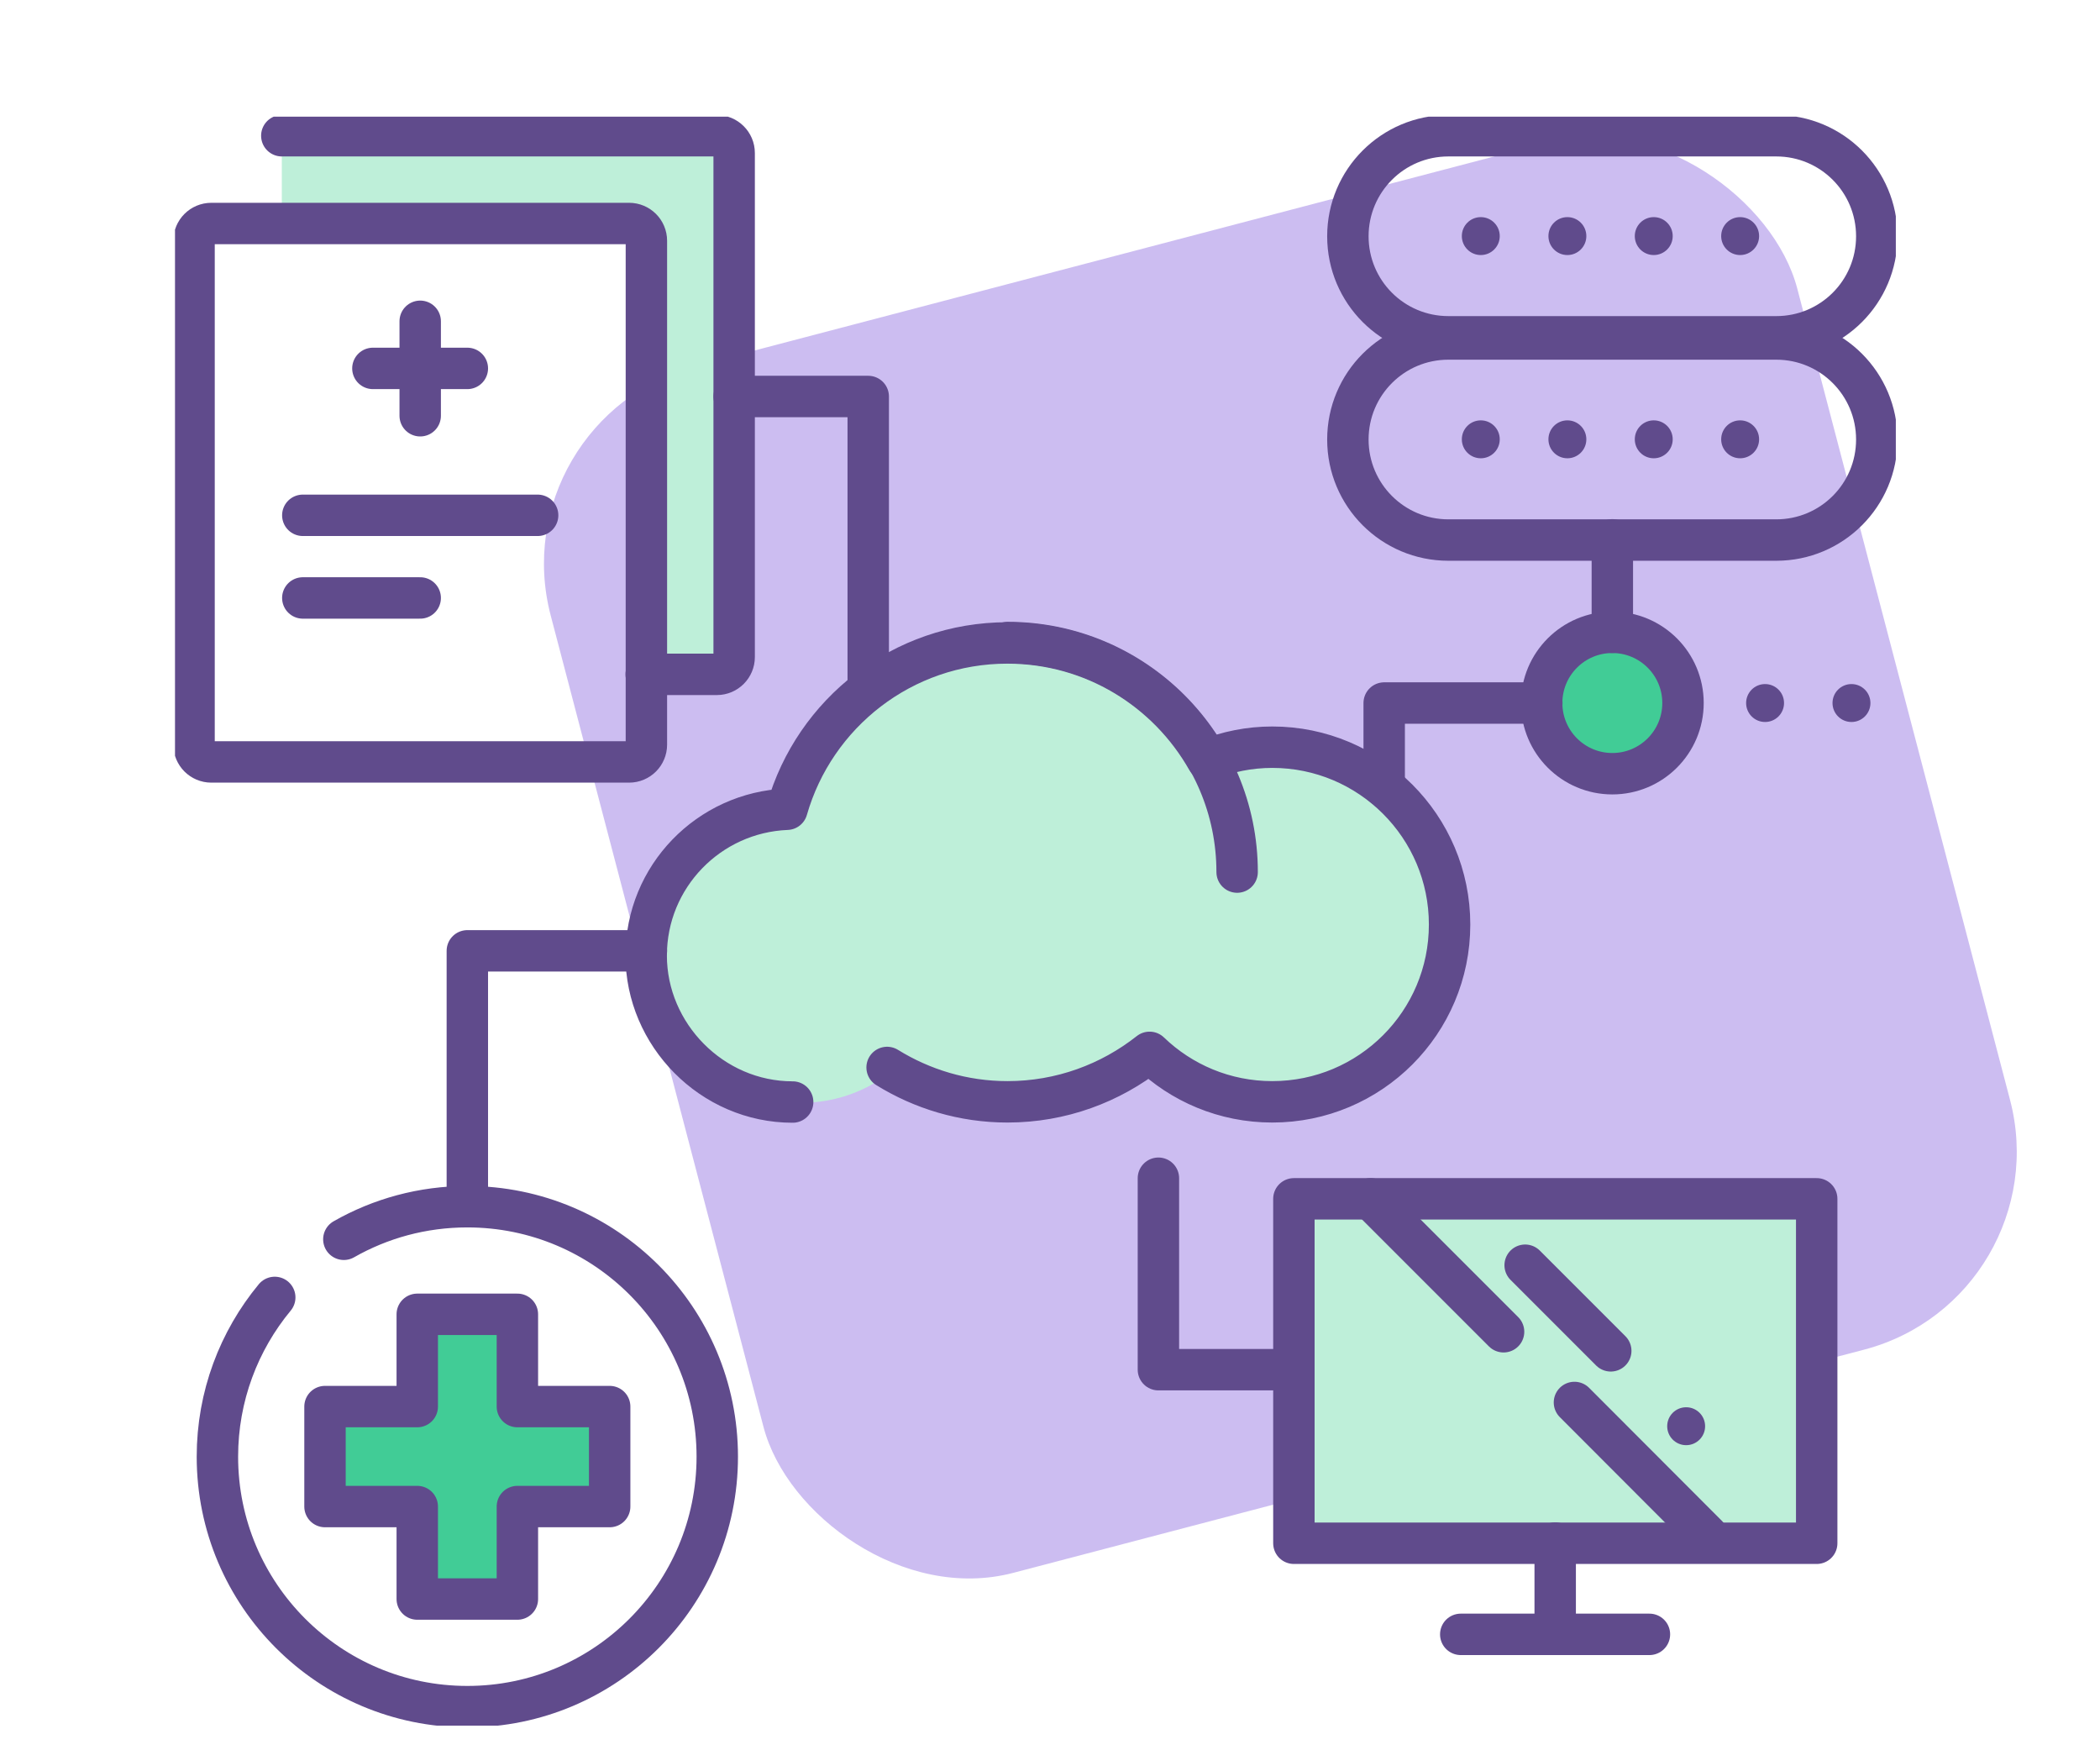 <?xml version="1.0" encoding="UTF-8"?>
<svg xmlns="http://www.w3.org/2000/svg" width="72" height="60" viewBox="0 0 72 60" fill="none">
  <rect x="17.102" y="14.315" width="44.184" height="42.782" rx="7.013" transform="rotate(-14.697 17.102 14.315)" fill="#CCBDF1"></rect>
  <g clip-path="url(#clip0_959_2796)">
    <path d="M43.628 25.608C42.84 25.608 42.087 25.762 41.4 26.038C40.047 23.649 37.489 22.033 34.547 22.033C30.953 22.033 27.931 24.443 26.988 27.735C24.309 27.842 22.162 30.044 22.162 32.749C22.162 35.455 24.188 37.542 26.766 37.751C26.995 37.785 27.231 37.805 27.466 37.805C28.658 37.805 29.741 37.394 30.603 36.701C31.761 37.374 33.1 37.771 34.541 37.771C36.385 37.771 38.075 37.132 39.414 36.075C40.505 37.125 41.986 37.771 43.621 37.771C46.98 37.771 49.7 35.052 49.7 31.693C49.7 28.334 46.974 25.614 43.621 25.614L43.628 25.608Z" fill="#BEEFD9"></path>
    <path d="M62.287 41.096H44.362V52.903H62.287V41.096Z" fill="#BEEFD9"></path>
    <path d="M55.28 26.523C56.618 26.523 57.703 25.438 57.703 24.099C57.703 22.761 56.618 21.676 55.28 21.676C53.942 21.676 52.857 22.761 52.857 24.099C52.857 25.438 53.942 26.523 55.28 26.523Z" fill="#41CC96"></path>
    <path d="M20.903 48.218H17.739V45.055H14.306V48.218H11.143V51.645H14.306V54.815H17.739V51.645H20.903V48.218Z" fill="#41CC96"></path>
    <path d="M9.662 4.653V7.662H22.162V23.111H25.171V4.653H9.662Z" fill="#BEEFD9"></path>
    <circle cx="50.77" cy="8.093" r="0.65" fill="#604B8C"></circle>
    <circle cx="53.739" cy="8.093" r="0.65" fill="#604B8C"></circle>
    <circle cx="56.7" cy="8.093" r="0.65" fill="#604B8C"></circle>
    <circle cx="59.662" cy="8.093" r="0.65" fill="#604B8C"></circle>
    <circle cx="60.517" cy="24.1" r="0.65" fill="#604B8C"></circle>
    <circle cx="63.479" cy="24.1" r="0.65" fill="#604B8C"></circle>
    <circle cx="50.77" cy="15.06" r="0.65" fill="#604B8C"></circle>
    <circle cx="53.739" cy="15.06" r="0.65" fill="#604B8C"></circle>
    <circle cx="56.7" cy="15.06" r="0.65" fill="#604B8C"></circle>
    <circle cx="59.662" cy="15.06" r="0.65" fill="#604B8C"></circle>
    <circle cx="57.811" cy="48.891" r="0.65" fill="#604B8C"></circle>
    <path d="M21.57 7.662H7.245C6.918 7.662 6.653 7.927 6.653 8.254V25.527C6.653 25.854 6.918 26.119 7.245 26.119H21.57C21.897 26.119 22.162 25.854 22.162 25.527V8.254C22.162 7.927 21.897 7.662 21.57 7.662Z" stroke="#604B8C" stroke-width="1.42" stroke-linecap="round" stroke-linejoin="round"></path>
    <path d="M9.662 4.653H24.578C24.901 4.653 25.171 4.916 25.171 5.246V22.525C25.171 22.848 24.908 23.117 24.578 23.117H22.155" stroke="#604B8C" stroke-width="1.42" stroke-linecap="round" stroke-linejoin="round"></path>
    <path d="M14.407 14.252V11.014" stroke="#604B8C" stroke-width="1.42" stroke-linecap="round" stroke-linejoin="round"></path>
    <path d="M16.023 12.629H12.785" stroke="#604B8C" stroke-width="1.42" stroke-linecap="round" stroke-linejoin="round"></path>
    <path d="M10.382 17.665H18.433" stroke="#604B8C" stroke-width="1.42" stroke-linecap="round" stroke-linejoin="round"></path>
    <path d="M10.382 20.498H14.407" stroke="#604B8C" stroke-width="1.42" stroke-linecap="round" stroke-linejoin="round"></path>
    <path d="M60.901 4.653H49.659C47.754 4.653 46.213 6.195 46.213 8.1C46.213 10.005 47.754 11.546 49.659 11.546H60.901C62.806 11.546 64.347 10.005 64.347 8.1C64.347 6.195 62.806 4.653 60.901 4.653Z" stroke="#604B8C" stroke-width="1.42" stroke-linecap="round" stroke-linejoin="round"></path>
    <path d="M60.901 11.62H49.659C47.754 11.62 46.213 13.162 46.213 15.067C46.213 16.971 47.754 18.513 49.659 18.513H60.901C62.806 18.513 64.347 16.971 64.347 15.067C64.347 13.162 62.806 11.62 60.901 11.62Z" stroke="#604B8C" stroke-width="1.42" stroke-linecap="round" stroke-linejoin="round"></path>
    <path d="M55.28 18.506V21.676" stroke="#604B8C" stroke-width="1.42" stroke-linecap="round" stroke-linejoin="round"></path>
    <path d="M55.28 26.523C56.618 26.523 57.703 25.438 57.703 24.099C57.703 22.761 56.618 21.676 55.28 21.676C53.942 21.676 52.857 22.761 52.857 24.099C52.857 25.438 53.942 26.523 55.28 26.523Z" stroke="#604B8C" stroke-width="1.42" stroke-linecap="round" stroke-linejoin="round"></path>
    <path d="M47.458 26.967V24.1H52.863" stroke="#604B8C" stroke-width="1.42" stroke-linecap="round" stroke-linejoin="round"></path>
    <path d="M25.171 13.592H29.768V23.46" stroke="#604B8C" stroke-width="1.42" stroke-linecap="round" stroke-linejoin="round"></path>
    <path d="M62.287 41.096H44.362V52.903H62.287V41.096Z" stroke="#604B8C" stroke-width="1.42" stroke-linecap="round" stroke-linejoin="round"></path>
    <path d="M53.321 52.897V56.026" stroke="#604B8C" stroke-width="1.42" stroke-linecap="round" stroke-linejoin="round"></path>
    <path d="M50.083 56.026H56.552" stroke="#604B8C" stroke-width="1.42" stroke-linecap="round" stroke-linejoin="round"></path>
    <path d="M46.994 41.096L51.551 45.653" stroke="#604B8C" stroke-width="1.42" stroke-linecap="round" stroke-linejoin="round"></path>
    <path d="M53.981 48.077L58.538 52.641" stroke="#604B8C" stroke-width="1.42" stroke-linecap="round" stroke-linejoin="round"></path>
    <path d="M52.291 43.372L55.226 46.307" stroke="#604B8C" stroke-width="1.42" stroke-linecap="round" stroke-linejoin="round"></path>
    <path d="M39.717 40.39V46.953H44.2" stroke="#604B8C" stroke-width="1.42" stroke-linecap="round" stroke-linejoin="round"></path>
    <path d="M11.789 42.483C13.041 41.77 14.482 41.366 16.023 41.366C20.755 41.366 24.592 45.203 24.592 49.935C24.592 54.667 20.755 58.504 16.023 58.504C11.291 58.504 7.454 54.667 7.454 49.935C7.454 47.861 8.194 45.956 9.42 44.476" stroke="#604B8C" stroke-width="1.42" stroke-linecap="round" stroke-linejoin="round"></path>
    <path d="M20.903 48.218H17.739V45.055H14.306V48.218H11.143V51.645H14.306V54.815H17.739V51.645H20.903V48.218Z" stroke="#604B8C" stroke-width="1.42" stroke-linecap="round" stroke-linejoin="round"></path>
    <path d="M16.023 41.359V32.595H22.162" stroke="#604B8C" stroke-width="1.42" stroke-linecap="round" stroke-linejoin="round"></path>
    <path d="M30.415 36.593C31.613 37.334 33.026 37.771 34.541 37.771C36.385 37.771 38.075 37.132 39.414 36.075C40.505 37.125 41.986 37.771 43.621 37.771C46.98 37.771 49.7 35.052 49.7 31.693C49.7 28.334 46.974 25.614 43.621 25.614C42.834 25.614 42.08 25.769 41.393 26.045C40.04 23.656 37.482 22.04 34.541 22.04C30.946 22.04 27.924 24.45 26.982 27.741C24.302 27.849 22.155 30.05 22.155 32.756C22.155 35.462 24.403 37.778 27.177 37.778" stroke="#604B8C" stroke-width="1.42" stroke-linecap="round" stroke-linejoin="round"></path>
    <path d="M34.547 22.026C38.896 22.026 42.416 25.554 42.416 29.895" stroke="#604B8C" stroke-width="1.42" stroke-linecap="round" stroke-linejoin="round"></path>
  </g>
  <defs>
    <clipPath id="clip0_959_2796">
      <rect width="59" height="55.156" fill="white" transform="translate(6 4)"></rect>
    </clipPath>
  </defs>
</svg>
